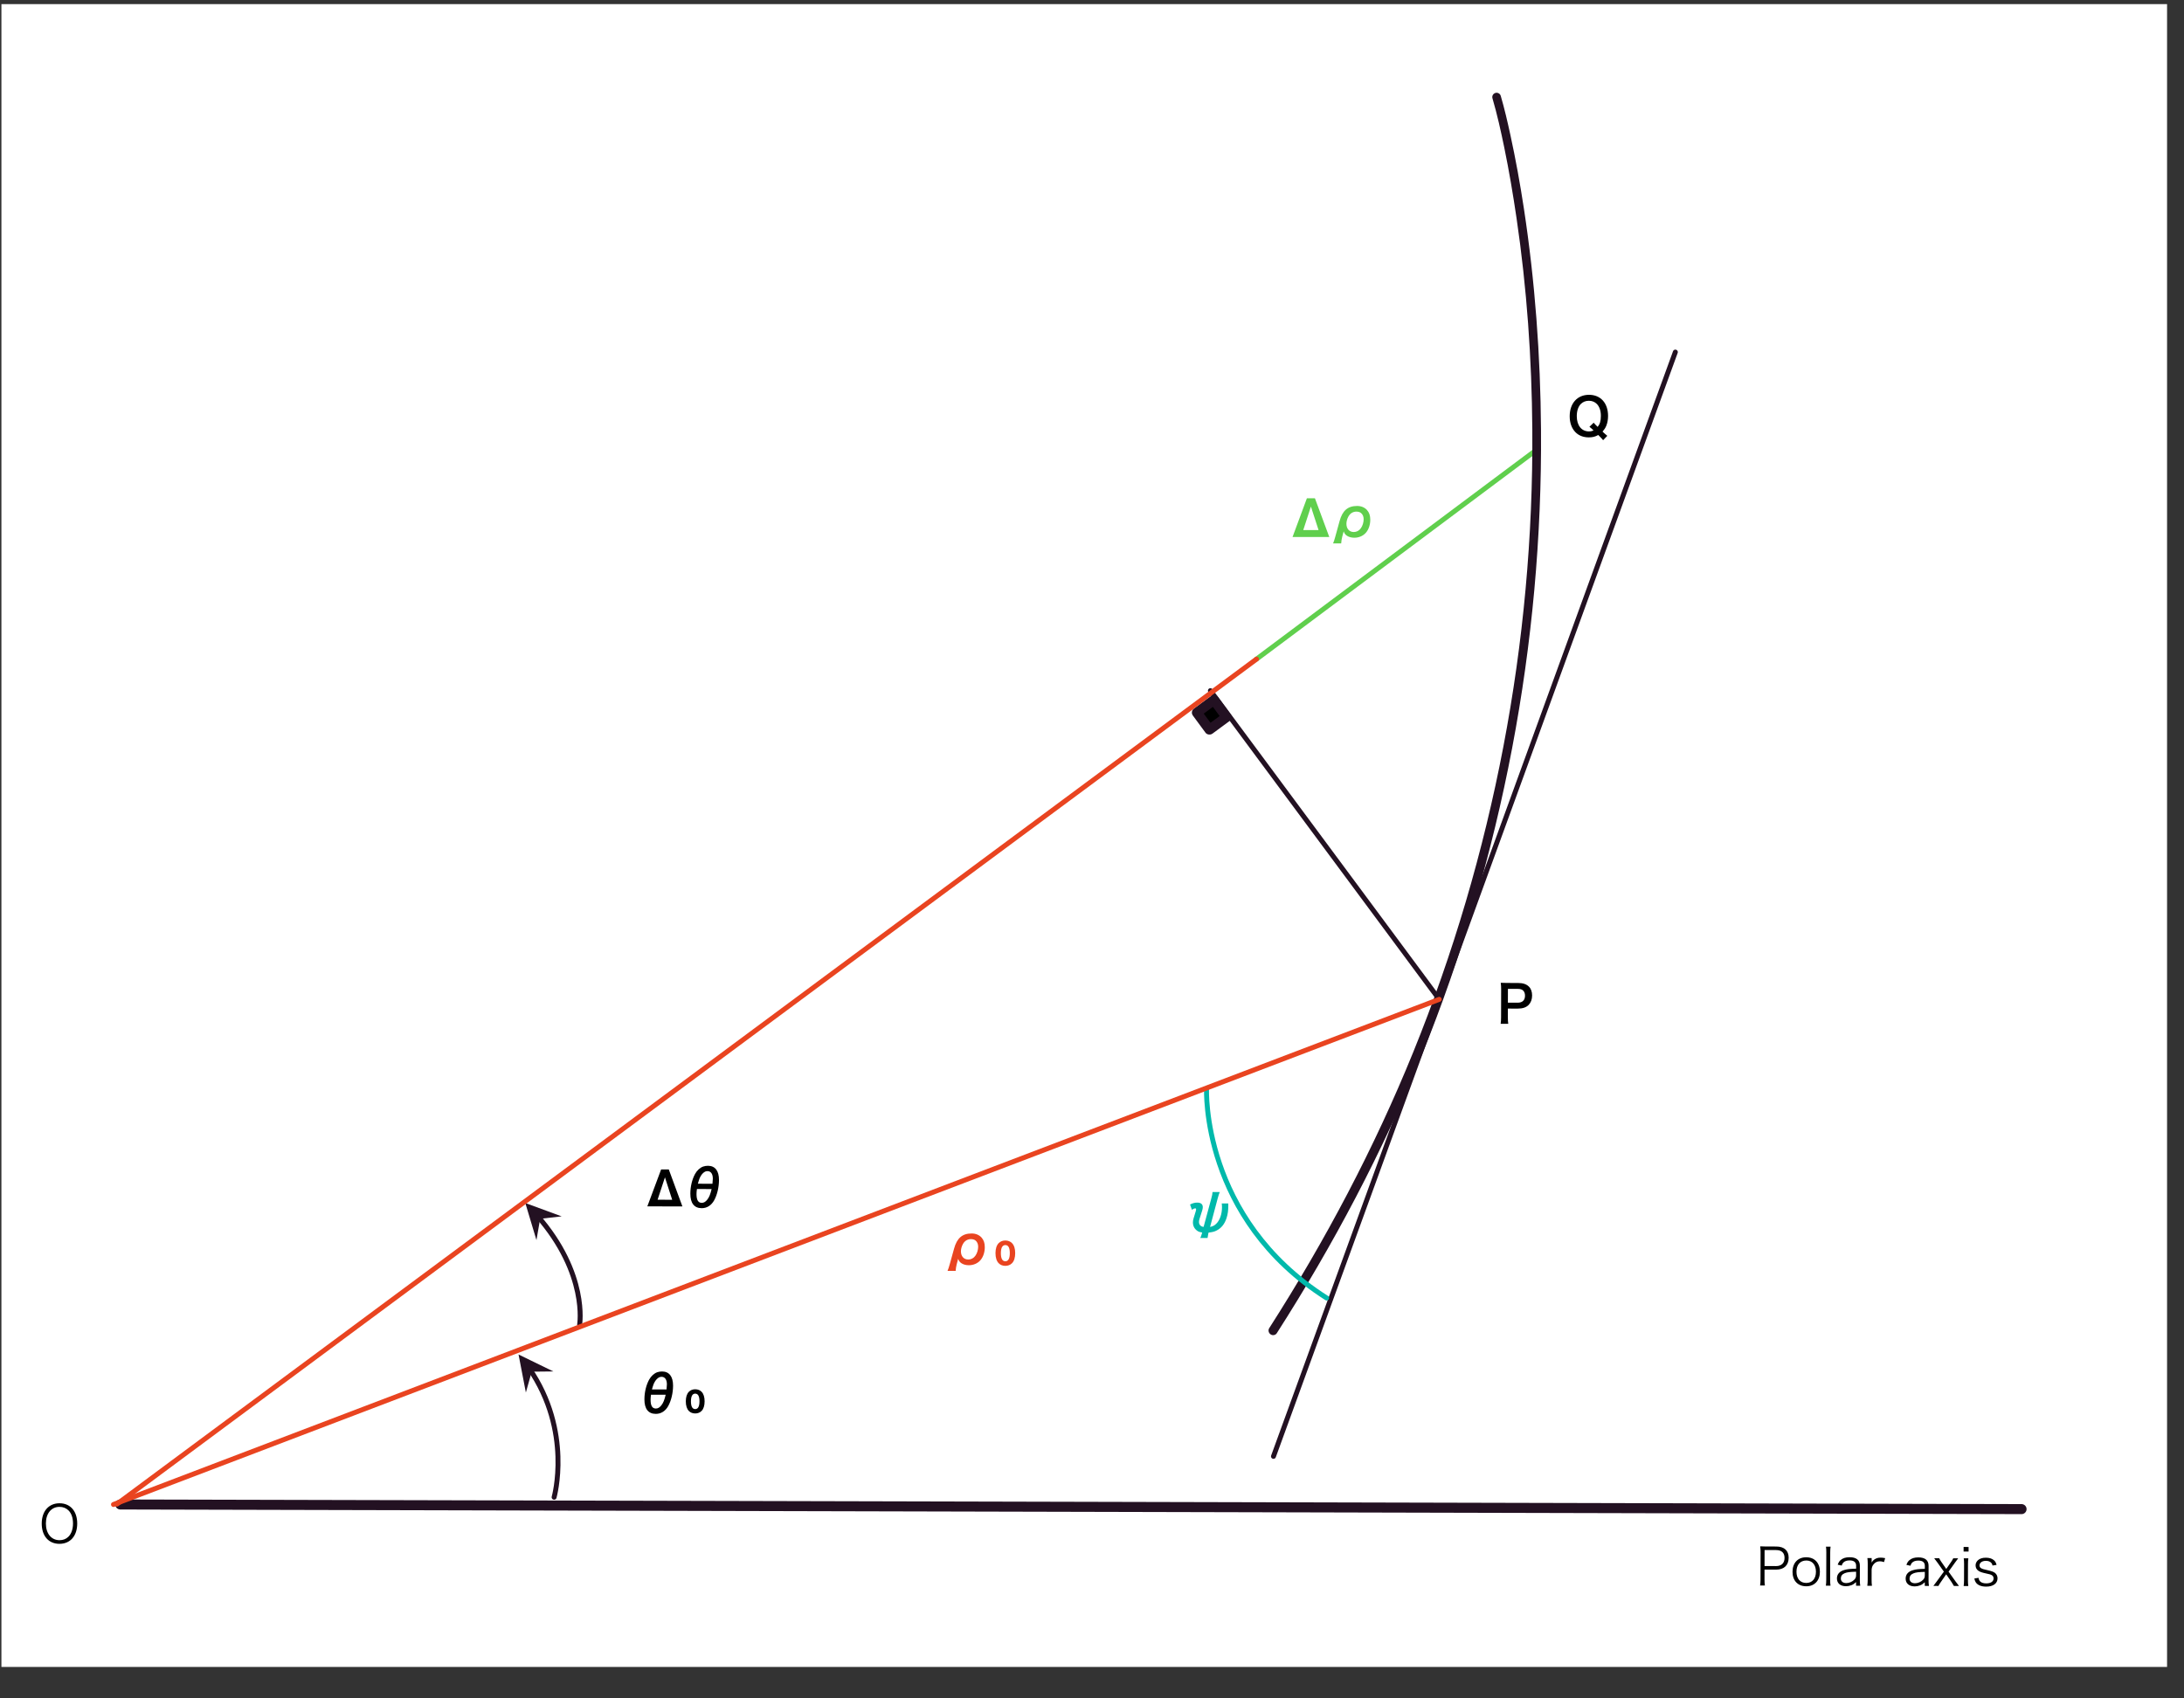 <?xml version="1.0" encoding="UTF-8" standalone="no"?>
<!DOCTYPE svg PUBLIC "-//W3C//DTD SVG 1.1//EN" "http://www.w3.org/Graphics/SVG/1.1/DTD/svg11.dtd">
<!-- Created with Vectornator (http://vectornator.io/) -->
<svg height="100%" stroke-miterlimit="10" style="fill-rule:nonzero;clip-rule:evenodd;stroke-linecap:round;stroke-linejoin:round;" version="1.1" viewBox="0 0 510.3 396.9" width="100%" xml:space="preserve" xmlns="http://www.w3.org/2000/svg" xmlns:vectornator="http://vectornator.io" xmlns:xlink="http://www.w3.org/1999/xlink">
<rect x="0" y="0" width="510.3" height="396.9" fill="#333333" stroke="none"/>
<defs>
<clipPath id="TextBounds">
<rect height="2.456" width="254.476" x="251.866" y="103.932"/>
</clipPath>
<clipPath id="TextBounds_2">
<rect height="29.544" width="141.332" x="236.464" y="90.975"/>
</clipPath>
<clipPath id="TextBounds_3">
<rect height="29.58" width="143.398" x="216.441" y="228.225"/>
</clipPath>
<clipPath id="TextBounds_4">
<rect height="29.916" width="220.828" x="247.94" y="359.634"/>
</clipPath>
<clipPath id="TextBounds_5">
<rect height="29.232" width="12.611" x="7.57" y="350.099"/>
</clipPath>
<path d="M327.457 652.165C327.457 630.55 334.911 613.027 344.105 613.027C353.3 613.027 360.753 630.55 360.753 652.165C360.753 673.781 353.3 691.304 344.105 691.304C334.911 691.304 327.457 673.781 327.457 652.165Z" id="Fill"/>
<clipPath id="TextBounds_6">
<rect height="29.414" width="75.799" x="90.703" y="319.303"/>
</clipPath>
<clipPath id="TextBounds_7">
<rect height="29.448" width="82.349" x="89.808" y="271.206"/>
</clipPath>
<clipPath id="TextBounds_8">
<rect height="30.82" width="102.442" x="136.648" y="284.221"/>
</clipPath>
<path d="M283.647 163.573L286.594 167.578L282.59 170.525L279.643 166.521L283.647 163.573Z" id="Fill_2"/>
<clipPath id="TextBounds_9">
<rect height="29.155" width="113.316" x="176.827" y="277.318"/>
</clipPath>
<clipPath id="TextBounds_10">
<rect height="30.491" width="139.493" x="184.327" y="114.428"/>
</clipPath>
</defs>
<clipPath id="ArtboardFrame">
<rect height="396.9" width="510.3" x="0" y="0"/>
</clipPath>
<g clip-path="url(#ArtboardFrame)" id="Calque-1" vectornator:layerName="Calque 1">
<path d="M0.333 0.963L506.342 0.963L506.342 389.55L0.333 389.55L0.333 0.963Z" fill="#ffffff" fill-rule="nonzero" opacity="1" stroke="none"/>
<path d="M293.585 154.029L358.763 105.318" fill="none" opacity="1" stroke="#60cf4d" stroke-linecap="butt" stroke-linejoin="miter" stroke-width="1.156"/>
<path d="M28.108 351.586L472.344 352.667" fill="none" opacity="1" stroke="#231122" stroke-linecap="round" stroke-linejoin="miter" stroke-width="2.343"/>
<g opacity="1">
<path d="M349.406 21.719C348.873 21.875 348.563 22.436 348.719 22.969C349.822 26.738 350.676 30.594 351.469 34.438C352.6 39.92 353.528 45.431 354.344 50.969C356.752 67.324 357.915 83.879 358.031 100.406C358.38 150.106 348.914 199.786 330.219 245.844C321.066 268.392 309.678 289.89 296.562 310.375C296.246 310.869 296.412 311.528 296.906 311.844C297.4 312.16 298.028 312.025 298.344 311.531C311.525 290.935 322.993 269.296 332.188 246.625C350.972 200.306 360.428 150.378 360.062 100.406C359.936 83.122 358.669 65.809 356.062 48.719C355.184 42.957 354.147 37.226 352.906 31.531C352.241 28.475 351.535 25.41 350.656 22.406C350.5 21.873 349.939 21.563 349.406 21.719Z" fill="#231122" stroke="none"/>
</g>
<g fill="#000000" opacity="1" stroke="none"/>
<path clip-path="url(#TextBounds_2)" d="M375.55 101.85C375.274 101.633 375.047 101.441 374.771 101.176L374.436 100.851C374.929 100.276 375.122 99.977 375.339 99.437C375.593 98.766 375.727 98.046 375.729 97.218C375.736 94.206 374.001 92.27 371.289 92.263C368.565 92.257 366.772 94.232 366.765 97.256C366.761 98.792 367.226 100.102 368.112 101.004C368.89 101.798 369.957 102.208 371.229 102.211C372.105 102.213 372.741 102.047 373.438 101.653C374.228 102.447 374.336 102.555 374.575 102.867L375.55 101.85ZM371.379 99.74C371.726 100.005 371.966 100.221 372.337 100.582C372 100.749 371.664 100.82 371.256 100.819C369.528 100.815 368.416 99.409 368.421 97.237C368.424 96.001 368.762 95.005 369.388 94.383C369.881 93.904 370.518 93.654 371.25 93.655C371.982 93.657 372.617 93.911 373.096 94.392C373.718 95.017 374.052 96.002 374.049 97.19C374.046 98.39 373.828 99.11 373.299 99.756C372.808 99.275 372.568 99.035 372.365 98.782L371.379 99.74Z" fill="#000000" opacity="1" stroke="none"/>
<path clip-path="url(#TextBounds_3)" d="M352.409 239.26C352.338 238.804 352.315 238.348 352.317 237.7L352.322 235.696L354.614 235.701C355.766 235.704 356.582 235.43 357.172 234.844C357.701 234.293 357.979 233.55 357.981 232.638C357.983 231.774 357.733 231.053 357.242 230.572C356.667 229.994 355.852 229.716 354.688 229.714L352.18 229.708C351.544 229.706 351.172 229.693 350.656 229.668C350.727 230.208 350.75 230.64 350.748 231.216L350.733 237.708C350.731 238.356 350.706 238.776 350.633 239.256L352.409 239.26ZM352.325 234.316L352.333 231.088L354.625 231.093C355.261 231.095 355.656 231.228 355.932 231.529C356.195 231.805 356.326 232.202 356.325 232.682C356.322 233.738 355.721 234.324 354.617 234.321L352.325 234.316Z" fill="#000000" opacity="1" stroke="none"/>
<g fill="#000000" opacity="1" stroke="none">
<path clip-path="url(#TextBounds_4)" d="M412.378 370.522C412.307 370.114 412.284 369.742 412.286 369.166L412.291 366.802L414.967 366.809C416.839 366.813 417.922 365.796 417.926 364.032C417.93 362.364 416.889 361.413 415.041 361.409L412.593 361.403C412.041 361.402 411.705 361.389 411.273 361.364C411.343 361.868 411.366 362.24 411.365 362.732L411.35 369.176C411.348 369.74 411.323 370.088 411.25 370.52L412.378 370.522ZM412.293 365.974L412.302 362.23L414.978 362.237C416.274 362.24 416.969 362.878 416.966 364.078C416.963 365.302 416.241 365.984 414.969 365.981L412.293 365.974Z"/>
<path clip-path="url(#TextBounds_4)" d="M422.038 370.702C423.97 370.707 425.221 369.366 425.226 367.314C425.231 365.25 423.998 363.927 422.042 363.922C420.086 363.917 418.835 365.234 418.83 367.31C418.825 369.386 420.07 370.697 422.038 370.702ZM422.065 364.678C423.445 364.681 424.306 365.691 424.302 367.311C424.298 368.931 423.432 369.925 422.028 369.922C420.624 369.918 419.75 368.92 419.754 367.288C419.758 365.668 420.637 364.675 422.065 364.678Z"/>
<path clip-path="url(#TextBounds_4)" d="M426.644 361.437C426.703 361.869 426.727 362.193 426.725 362.781L426.71 369.213C426.708 369.753 426.683 370.125 426.622 370.557L427.702 370.56C427.643 370.08 427.62 369.756 427.622 369.216L427.637 362.796C427.639 362.196 427.663 361.872 427.724 361.44L426.644 361.437Z"/>
<path clip-path="url(#TextBounds_4)" d="M433.678 370.574L434.65 370.577C434.579 370.096 434.556 369.796 434.557 369.256L434.566 365.884C434.569 364.588 433.754 363.914 432.17 363.911C431.27 363.908 430.55 364.135 430.057 364.589C429.756 364.853 429.6 365.104 429.382 365.656L430.318 365.862C430.439 365.502 430.535 365.335 430.691 365.167C431.028 364.82 431.521 364.653 432.181 364.655C433.177 364.657 433.692 365.078 433.69 365.894L433.688 366.59C432.212 366.623 431.636 366.693 430.927 366.896C429.81 367.205 429.209 367.899 429.206 368.859C429.204 369.999 430.006 370.685 431.326 370.689C431.734 370.69 432.166 370.607 432.575 370.452C432.983 370.297 433.211 370.141 433.68 369.722L433.678 370.574ZM433.684 368.078C433.683 368.558 433.587 368.81 433.31 369.109C432.841 369.624 432.084 369.958 431.388 369.957C430.608 369.955 430.117 369.534 430.118 368.874C430.12 368.298 430.421 367.89 431.033 367.64C431.574 367.413 432.258 367.331 433.686 367.298L433.684 368.078Z"/>
<path clip-path="url(#TextBounds_4)" d="M440.474 364.123C439.97 364.038 439.766 364.013 439.406 364.012C438.83 364.011 438.422 364.13 437.965 364.429C437.713 364.596 437.532 364.788 437.303 365.159C437.316 365.075 437.316 364.895 437.316 364.799L437.318 364.115L436.322 364.113C436.381 364.545 436.404 364.869 436.403 365.469L436.394 369.225C436.392 369.717 436.368 370.029 436.306 370.581L437.386 370.583C437.327 370.115 437.304 369.779 437.306 369.239L437.311 366.791C437.361 366.251 437.469 365.963 437.758 365.592C438.12 365.113 438.624 364.862 439.236 364.864C439.536 364.865 439.752 364.901 440.208 365.046L440.474 364.123Z"/>
<path clip-path="url(#TextBounds_4)" d="M449.734 370.613L450.706 370.616C450.635 370.136 450.612 369.835 450.613 369.295L450.622 365.924C450.625 364.628 449.81 363.954 448.226 363.95C447.326 363.947 446.606 364.174 446.113 364.629C445.812 364.892 445.656 365.143 445.438 365.695L446.374 365.901C446.495 365.541 446.591 365.374 446.747 365.206C447.084 364.859 447.577 364.692 448.237 364.694C449.233 364.696 449.748 365.117 449.746 365.933L449.744 366.629C448.268 366.662 447.692 366.732 446.983 366.935C445.866 367.244 445.265 367.938 445.262 368.898C445.26 370.038 446.062 370.724 447.382 370.728C447.79 370.729 448.222 370.646 448.63 370.491C449.039 370.336 449.267 370.18 449.736 369.761L449.734 370.613ZM449.74 368.117C449.739 368.597 449.642 368.849 449.366 369.148C448.897 369.663 448.14 369.997 447.444 369.996C446.664 369.994 446.173 369.573 446.174 368.913C446.176 368.337 446.477 367.929 447.089 367.679C447.63 367.452 448.314 367.37 449.742 367.337L449.74 368.117Z"/>
<path clip-path="url(#TextBounds_4)" d="M457.726 370.633C456.985 369.647 456.985 369.647 456.865 369.491L455.286 367.279L456.804 365.159C457.008 364.871 457.261 364.548 457.538 364.164L456.386 364.162C456.277 364.401 456.121 364.665 455.916 364.964L454.748 366.654L453.576 364.959C453.349 364.634 453.229 364.43 453.11 364.154L451.934 364.151C452.484 364.884 452.58 365.004 452.652 365.112L454.194 367.276L452.521 369.576C452.256 369.959 451.931 370.379 451.738 370.618L452.926 370.621C453.107 370.286 453.203 370.106 453.396 369.842L454.733 367.902L456 369.741C456.251 370.125 456.371 370.318 456.538 370.63L457.726 370.633Z"/>
<path clip-path="url(#TextBounds_4)" d="M458.804 361.515L458.802 362.583L459.966 362.586L459.968 361.518L458.804 361.515ZM458.834 364.167C458.893 364.588 458.916 364.948 458.915 365.524L458.905 369.28C458.904 369.784 458.879 370.12 458.818 370.635L459.898 370.638C459.839 370.17 459.816 369.834 459.817 369.282L459.827 365.526C459.828 364.926 459.853 364.59 459.914 364.17L458.834 364.167Z"/>
<path clip-path="url(#TextBounds_4)" d="M461.306 368.89C461.425 369.382 461.509 369.586 461.688 369.838C462.131 370.452 462.97 370.778 464.062 370.78C465.706 370.784 466.728 370.043 466.731 368.843C466.732 368.351 466.529 367.894 466.158 367.593C465.798 367.316 465.415 367.172 464.251 366.905C463.508 366.747 463.196 366.65 462.92 366.493C462.657 366.349 462.513 366.108 462.514 365.832C462.515 365.196 463.141 364.754 464.017 364.756C464.557 364.757 464.988 364.914 465.263 365.215C465.431 365.384 465.491 365.528 465.562 365.852L466.51 365.698C466.356 365.146 466.188 364.869 465.877 364.605C465.446 364.22 464.81 364.026 463.994 364.024C463.19 364.022 462.542 364.237 462.121 364.643C461.784 364.967 461.603 365.374 461.602 365.806C461.601 366.334 461.828 366.779 462.247 367.068C462.654 367.345 463.062 367.49 464.021 367.696C464.909 367.878 465.149 367.951 465.436 368.132C465.688 368.288 465.807 368.54 465.806 368.876C465.805 369.584 465.144 370.027 464.1 370.024C463.488 370.023 463.008 369.878 462.709 369.601C462.469 369.384 462.374 369.168 462.291 368.724L461.306 368.89Z"/>
</g>
<path clip-path="url(#TextBounds_5)" d="M13.914 351.302C11.394 351.296 9.758 353.152 9.751 356.032C9.743 358.924 11.347 360.776 13.879 360.782C16.411 360.788 18.035 358.944 18.043 356.052C18.049 353.16 16.446 351.308 13.914 351.302ZM13.905 359.93C11.985 359.925 10.717 358.374 10.723 356.022C10.728 353.67 11.992 352.137 13.912 352.142C14.74 352.144 15.459 352.434 16.01 352.975C16.704 353.673 17.062 354.73 17.058 356.05C17.055 357.334 16.669 358.449 15.983 359.119C15.442 359.658 14.733 359.932 13.905 359.93Z" fill="#000000" opacity="1" stroke="none"/>
<g opacity="1">
<path d="M123.622 319.747C133.802 334.518 129.47 349.889 129.47 349.889" fill="none" stroke="#231122" stroke-linecap="butt" stroke-linejoin="miter" stroke-width="1.156"/>
<g fill="#231122" stroke="none">
<path d="M124.238 320.55L129.296 320.496L121.16 316.535L122.872 325.421L124.238 320.55Z" fill="#231122"/>
</g>
</g>
<g opacity="1">
<path d="M125.516 284.082C137.462 297.743 135.43 309.557 135.43 309.557" fill="none" stroke="#231122" stroke-linecap="butt" stroke-linejoin="miter" stroke-width="1.156"/>
<g fill="#231122" stroke="none">
<path d="M126.21 284.819L131.237 284.255L122.742 281.136L125.344 289.803L126.21 284.819Z" fill="#231122"/>
</g>
</g>
<g opacity="1">
<mask height="80.589" id="StrokeMask" maskUnits="userSpaceOnUse" width="35.609" x="326.301" y="611.871">
<rect fill="#ffffff" height="80.589" stroke="none" width="35.609" x="326.301" y="611.871"/>
<use fill="#000000" fill-rule="evenodd" stroke="none" xlink:href="#Fill"/>
</mask>
<use fill="none" mask="url(#StrokeMask)" stroke="#231122" stroke-linecap="butt" stroke-linejoin="miter" stroke-width="2.313" xlink:href="#Fill"/>
</g>
<g fill="#000000" opacity="1" stroke="none">
<path clip-path="url(#TextBounds_6)" d="M154.692 320.503C154.308 320.502 153.936 320.561 153.575 320.68C152.831 320.942 152.121 321.588 151.663 322.427C150.964 323.722 150.576 325.377 150.572 327.009C150.566 329.241 151.476 330.407 153.228 330.411C154.452 330.414 155.485 329.757 156.136 328.57C156.835 327.312 157.26 325.513 157.264 323.833C157.269 321.685 156.36 320.507 154.692 320.503ZM152.329 324.697C152.475 324.157 152.62 323.738 152.704 323.498C152.91 322.994 153.199 322.539 153.487 322.264C153.848 321.905 154.185 321.749 154.569 321.75C155.361 321.752 155.827 322.401 155.824 323.517C155.824 323.757 155.799 324.129 155.737 324.705L152.329 324.697ZM155.542 325.941C155.227 327.212 154.986 327.823 154.54 328.398C154.131 328.925 153.723 329.164 153.243 329.163C152.403 329.161 152.008 328.5 152.012 327.108C152.012 326.748 152.037 326.484 152.11 325.932L155.542 325.941Z"/>
<path clip-path="url(#TextBounds_6)" d="M162.432 330.314C163.02 330.315 163.548 330.112 163.921 329.729C164.39 329.262 164.632 328.483 164.635 327.487C164.637 326.503 164.399 325.734 163.932 325.253C163.561 324.868 163.046 324.663 162.446 324.662C161.846 324.66 161.329 324.863 160.956 325.246C160.487 325.725 160.245 326.492 160.243 327.476C160.24 328.472 160.49 329.253 160.945 329.722C161.316 330.107 161.832 330.312 162.432 330.314ZM162.443 325.682C163.103 325.683 163.438 326.296 163.435 327.484C163.432 328.684 163.094 329.295 162.434 329.294C161.774 329.292 161.44 328.667 161.443 327.479C161.446 326.291 161.783 325.68 162.443 325.682Z"/>
</g>
<g fill="#000000" opacity="1" stroke="none">
<path clip-path="url(#TextBounds_7)" d="M151.254 281.915L154.475 273.286L156.267 273.291L159.446 281.935L151.254 281.915ZM157.059 280.376L155.367 275.134L153.649 280.368L157.059 280.376Z"/>
<path clip-path="url(#TextBounds_7)" d="M165.422 272.434C165.038 272.433 164.666 272.492 164.306 272.611C163.561 272.873 162.852 273.519 162.394 274.358C161.695 275.652 161.306 277.307 161.303 278.939C161.297 281.171 162.206 282.338 163.958 282.342C165.182 282.345 166.216 281.687 166.867 280.501C167.566 279.243 167.99 277.444 167.994 275.764C168 273.616 167.09 272.438 165.422 272.434ZM163.06 276.628C163.205 276.088 163.35 275.668 163.435 275.429C163.64 274.925 163.929 274.47 164.218 274.195C164.579 273.835 164.915 273.68 165.299 273.681C166.091 273.683 166.558 274.332 166.555 275.448C166.554 275.688 166.53 276.06 166.468 276.636L163.06 276.628ZM166.273 277.872C165.958 279.143 165.717 279.754 165.271 280.329C164.862 280.856 164.453 281.095 163.973 281.094C163.133 281.092 162.739 280.431 162.742 279.039C162.743 278.679 162.768 278.415 162.841 277.863L166.273 277.872Z"/>
</g>
<g fill="#e94420" opacity="1" stroke="none">
<path clip-path="url(#TextBounds_8)" d="M223.879 294.17C224.041 294.662 224.216 294.901 224.618 295.191C225.058 295.494 225.686 295.672 226.353 295.674C227.473 295.676 228.48 295.226 229.124 294.447C229.742 293.707 230.097 292.626 230.1 291.468C230.102 290.512 229.865 289.794 229.338 289.202C228.773 288.584 227.982 288.255 227.038 288.253C224.862 288.247 223.601 289.326 222.928 291.778L221.926 295.386C221.697 296.216 221.596 296.505 221.393 296.995L223.293 297C223.332 296.421 223.396 296.019 223.536 295.44L223.879 294.17ZM228.553 291.351C228.551 292.106 228.297 292.911 227.893 293.463C227.502 294.028 226.897 294.341 226.243 294.34C225.199 294.337 224.522 293.581 224.524 292.411C224.526 291.87 224.703 291.229 225.007 290.688C225.411 289.972 226.079 289.571 226.859 289.573C227.286 289.574 227.651 289.676 227.915 289.878C228.329 290.193 228.554 290.722 228.553 291.351Z"/>
<path clip-path="url(#TextBounds_8)" d="M234.895 295.82C235.511 295.822 236.065 295.609 236.456 295.208C236.948 294.718 237.202 293.901 237.204 292.857C237.207 291.825 236.957 291.019 236.468 290.515C236.079 290.112 235.538 289.896 234.909 289.895C234.28 289.893 233.739 290.106 233.348 290.507C232.856 291.009 232.603 291.814 232.6 292.846C232.597 293.89 232.86 294.708 233.337 295.2C233.726 295.603 234.266 295.819 234.895 295.82ZM234.907 290.964C235.599 290.966 235.949 291.608 235.946 292.854C235.943 294.112 235.59 294.753 234.898 294.751C234.206 294.749 233.855 294.094 233.858 292.849C233.861 291.603 234.215 290.962 234.907 290.964Z"/>
</g>
<path d="M336.282 233.539L282.815 161.404" fill="none" opacity="1" stroke="#231122" stroke-linecap="butt" stroke-linejoin="miter" stroke-width="1.156"/>
<g opacity="1">
<use fill="#000000" fill-rule="nonzero" stroke="none" xlink:href="#Fill_2"/>
<mask height="10.185" id="StrokeMask_2" maskUnits="userSpaceOnUse" width="10.185" x="278.026" y="161.957">
<rect fill="#ffffff" height="10.185" stroke="none" width="10.185" x="278.026" y="161.957"/>
<use fill="#000000" fill-rule="evenodd" stroke="none" xlink:href="#Fill_2"/>
</mask>
<use fill="none" mask="url(#StrokeMask_2)" stroke="#231122" stroke-linecap="butt" stroke-linejoin="miter" stroke-width="2.313" xlink:href="#Fill_2"/>
</g>
<path d="M297.552 340.339L391.451 82.28" fill="none" opacity="1" stroke="#231122" stroke-linecap="butt" stroke-linejoin="miter" stroke-width="1.156"/>
<path d="M281.915 254.449C281.915 254.449 280.61 284.688 309.978 303.332" fill="none" opacity="1" stroke="#00b9ab" stroke-linecap="butt" stroke-linejoin="miter" stroke-width="1.156"/>
<path clip-path="url(#TextBounds_9)" d="M278.491 282.706C278.839 282.49 279.079 282.382 279.283 282.382C279.403 282.382 279.475 282.466 279.475 282.634C279.475 282.718 279.451 282.886 279.403 283.018L278.875 284.746C278.779 285.046 278.731 285.358 278.731 285.67C278.731 286.51 279.103 287.206 279.811 287.674C280.087 287.854 280.351 287.938 280.891 288.034L280.819 288.298C280.615 288.958 280.591 289.042 280.447 289.306L282.151 289.306C282.163 289.15 282.223 288.814 282.319 288.31L282.391 288.046C283.327 287.938 283.747 287.83 284.275 287.554C285.367 287.002 286.123 286.066 286.579 284.686C286.879 283.774 286.999 282.91 286.999 281.626C286.999 281.542 286.999 281.41 286.987 281.23L285.463 281.23C285.511 281.626 285.523 281.794 285.523 282.142C285.523 283.726 285.007 285.19 284.167 285.994C283.735 286.414 283.423 286.57 282.739 286.726L284.503 280.114C284.731 279.286 284.815 278.998 285.007 278.566L283.315 278.566C283.279 279.07 283.231 279.322 283.015 280.114L281.227 286.714C280.855 286.666 280.651 286.57 280.459 286.378C280.255 286.174 280.147 285.886 280.147 285.574C280.147 285.346 280.183 285.106 280.267 284.866L280.891 282.898C280.987 282.598 281.035 282.334 281.035 282.094C281.035 281.41 280.579 281.038 279.751 281.038C279.175 281.038 278.671 281.17 278.059 281.482L278.491 282.706Z" fill="#00b9ab" opacity="1" stroke="none"/>
<path d="M26.517 351.586L336.282 233.539" fill="none" opacity="1" stroke="#e94420" stroke-linecap="butt" stroke-linejoin="miter" stroke-width="1.156"/>
<path d="M27.32 351.495L293.585 154.029" fill="none" opacity="1" stroke="#e94420" stroke-linecap="butt" stroke-linejoin="miter" stroke-width="1.156"/>
<g fill="#60cf4d" opacity="1" stroke="none">
<path clip-path="url(#TextBounds_10)" d="M302.006 125.499L305.36 116.445L307.24 116.445L310.594 125.499L302.006 125.499ZM308.087 123.871L306.3 118.38L304.512 123.871L308.087 123.871Z"/>
<path clip-path="url(#TextBounds_10)" d="M313.954 124.166C314.118 124.656 314.294 124.895 314.696 125.185C315.137 125.487 315.766 125.663 316.433 125.663C317.552 125.663 318.559 125.21 319.2 124.43C319.817 123.688 320.169 122.606 320.169 121.448C320.169 120.492 319.93 119.775 319.401 119.184C318.835 118.567 318.043 118.24 317.099 118.24C314.923 118.24 313.665 119.322 312.998 121.775L312.004 125.386C311.778 126.216 311.677 126.506 311.476 126.996L313.375 126.996C313.413 126.417 313.476 126.015 313.614 125.436L313.954 124.166ZM318.622 121.335C318.622 122.09 318.37 122.895 317.967 123.448C317.577 124.015 316.973 124.329 316.319 124.329C315.275 124.329 314.596 123.574 314.596 122.404C314.596 121.863 314.772 121.222 315.074 120.681C315.476 119.964 316.143 119.561 316.923 119.561C317.351 119.561 317.716 119.662 317.98 119.863C318.395 120.178 318.622 120.706 318.622 121.335Z"/>
</g>
</g>
<g id="Calque-2" vectornator:layerName="Calque 2"/>
</svg>
